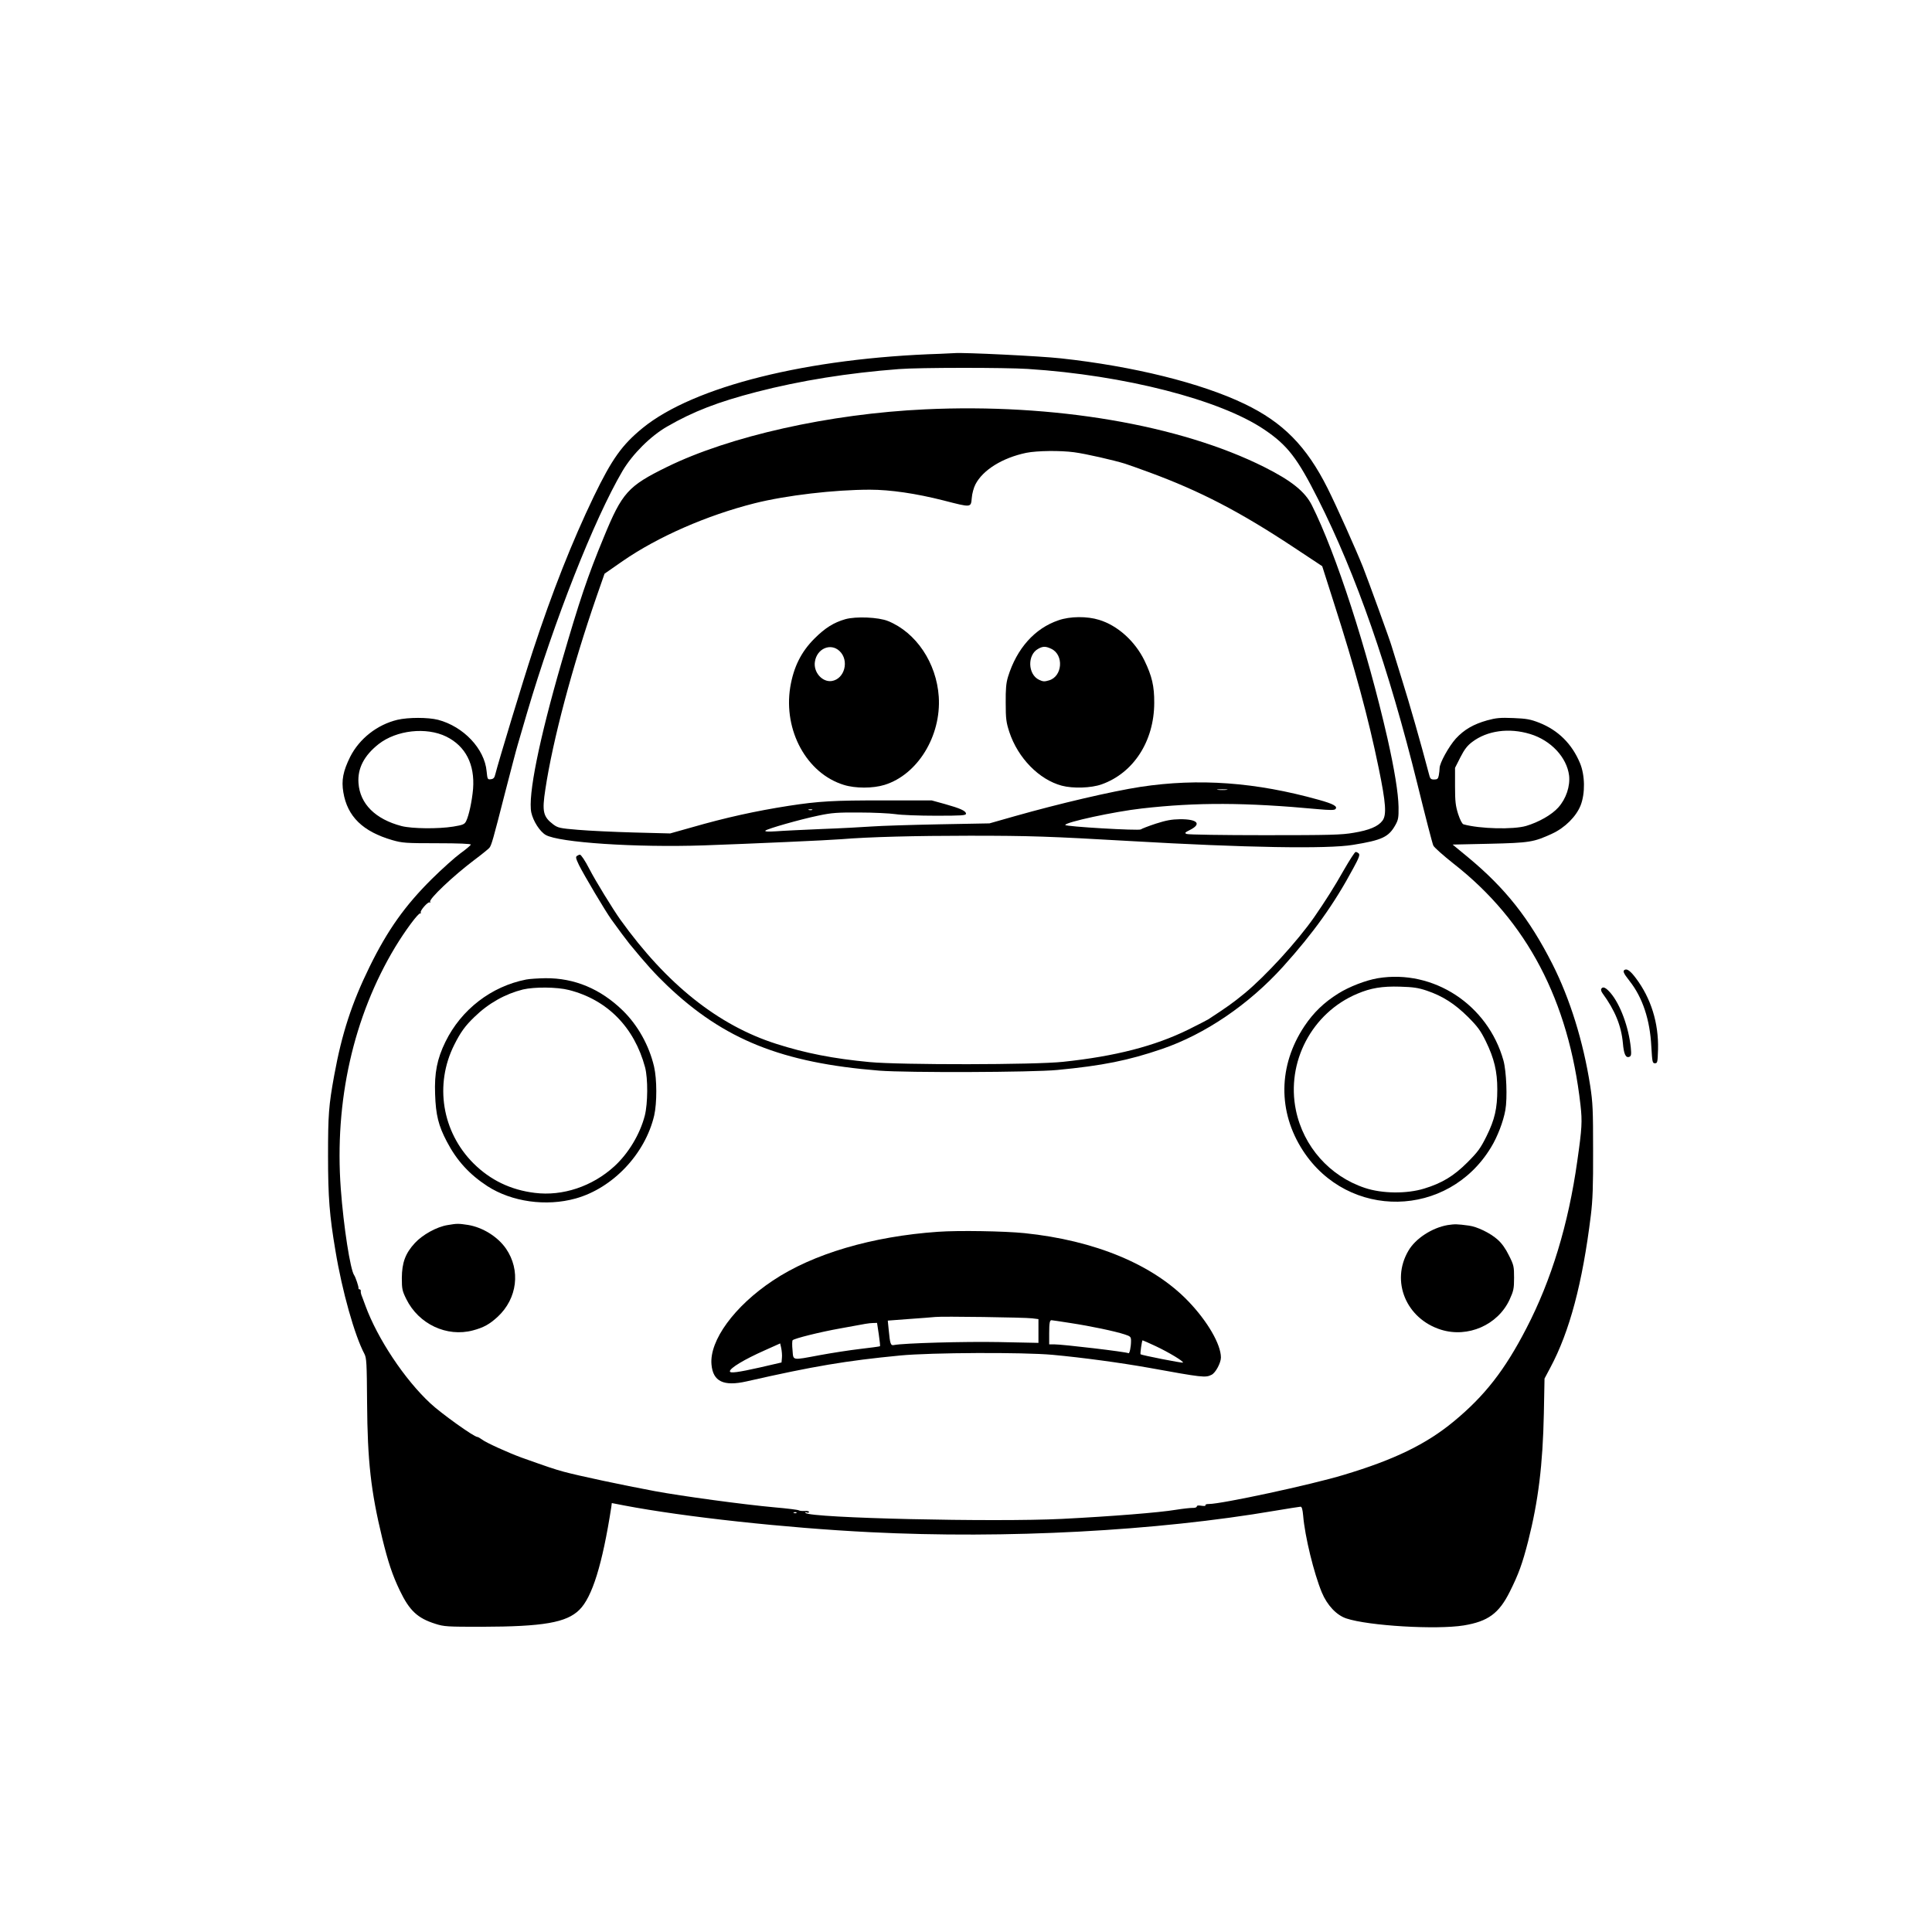 <?xml version="1.0" standalone="no"?>
<!DOCTYPE svg PUBLIC "-//W3C//DTD SVG 20010904//EN"
 "http://www.w3.org/TR/2001/REC-SVG-20010904/DTD/svg10.dtd">
<svg version="1.0" xmlns="http://www.w3.org/2000/svg"
 width="1440pt" height="1440pt" viewBox="0 0 1440 1440"
 preserveAspectRatio="xMidYMid meet">

<g transform="translate(0,1440) scale(0.1,-0.1)"
fill="#000000" stroke="none">
<path d="M7010 11763 c-992 -31 -1839 -243 -2220 -553 -155 -127 -228 -230
-364 -510 -162 -337 -310 -711 -454 -1150 -72 -218 -257 -828 -280 -920 -6
-27 -14 -36 -34 -38 -24 -3 -25 0 -31 59 -15 168 -172 334 -362 384 -75 19
-221 19 -303 0 -150 -36 -283 -140 -352 -276 -53 -107 -66 -175 -51 -264 30
-181 145 -293 366 -357 74 -21 98 -23 332 -23 163 0 253 -4 252 -10 0 -5 -35
-35 -77 -65 -41 -30 -137 -116 -212 -190 -201 -199 -331 -382 -465 -655 -133
-271 -207 -498 -264 -810 -41 -225 -46 -294 -46 -600 0 -310 11 -446 55 -706
50 -303 143 -632 216 -770 16 -31 18 -67 20 -364 3 -435 28 -659 113 -1010 44
-179 75 -273 131 -390 72 -150 132 -206 265 -248 65 -21 89 -22 345 -22 459 1
632 31 728 126 96 94 172 340 238 765 l4 31 93 -18 c445 -85 1206 -168 1832
-199 1016 -51 2135 9 3019 160 97 16 183 30 190 30 9 0 15 -21 19 -67 13 -156
80 -429 139 -572 40 -96 110 -170 183 -194 165 -55 671 -85 875 -52 181 30
262 89 343 251 67 134 94 210 137 377 76 301 109 569 117 952 l5 260 43 81
c144 269 240 630 302 1134 14 113 18 219 17 485 0 303 -2 356 -22 485 -51 326
-150 645 -281 904 -173 341 -351 566 -630 797 l-114 94 274 6 c300 7 330 12
467 75 96 44 180 128 213 211 35 90 33 225 -5 316 -60 143 -162 244 -303 300
-67 26 -95 31 -193 35 -98 4 -129 1 -195 -17 -103 -29 -172 -69 -234 -136 -52
-58 -121 -182 -121 -220 0 -12 -3 -37 -6 -54 -5 -26 -11 -31 -35 -31 -25 0
-30 5 -39 43 -62 235 -142 515 -201 703 -39 126 -74 238 -77 249 -9 35 -173
486 -213 588 -55 137 -196 452 -264 588 -157 313 -332 491 -620 629 -323 155
-826 280 -1368 339 -153 17 -728 45 -792 39 -11 -1 -58 -3 -105 -5z m652 -113
c718 -46 1431 -229 1760 -451 174 -117 248 -213 402 -519 285 -565 526 -1258
741 -2126 58 -236 111 -441 118 -456 6 -14 75 -75 152 -136 546 -427 857
-1020 945 -1798 14 -123 11 -174 -24 -419 -66 -470 -193 -887 -379 -1245 -162
-314 -312 -505 -542 -695 -206 -170 -443 -285 -820 -398 -240 -73 -910 -217
-1005 -217 -17 0 -29 -4 -25 -9 3 -6 -9 -7 -30 -4 -23 4 -35 2 -35 -6 0 -6
-14 -11 -32 -10 -18 0 -73 -6 -123 -14 -125 -21 -478 -49 -850 -68 -505 -25
-1873 6 -1910 44 -7 7 -4 8 8 4 9 -4 17 -2 17 4 0 5 -15 9 -33 7 -18 -1 -38 1
-44 5 -6 4 -87 14 -179 22 -233 21 -695 84 -894 121 -241 45 -570 115 -680
145 -69 19 -108 32 -313 105 -96 35 -267 112 -295 135 -14 10 -29 19 -35 19
-24 0 -269 175 -349 250 -191 177 -393 480 -484 727 -13 37 -28 75 -31 83 -3
8 -5 21 -4 27 1 7 -3 13 -9 13 -5 0 -9 3 -8 8 3 9 -22 83 -32 97 -29 40 -79
362 -100 645 -48 652 94 1283 405 1800 75 124 173 256 187 252 5 -1 7 1 4 6
-8 13 54 83 66 76 6 -4 8 -2 4 4 -12 19 170 192 329 312 55 41 105 82 112 90
16 19 27 57 117 410 42 162 84 324 95 360 11 36 42 142 69 236 203 688 500
1443 712 1804 74 125 209 260 333 331 196 113 378 183 667 258 330 85 681 141
1060 170 151 12 789 12 962 1z m-4336 -2740 c144 -71 214 -207 200 -390 -8
-91 -31 -199 -52 -241 -12 -23 -23 -28 -96 -40 -112 -18 -306 -16 -385 4 -195
51 -310 165 -321 320 -8 109 41 205 150 291 133 104 355 129 504 56z m8079 19
c155 -47 273 -174 290 -309 9 -80 -22 -173 -80 -238 -49 -55 -146 -110 -240
-138 -96 -28 -346 -22 -467 12 -10 3 -25 32 -40 77 -19 61 -23 93 -23 208 l0
136 40 79 c30 59 52 87 88 114 112 85 275 107 432 59z m-5468 -5805 c-3 -3
-12 -4 -19 -1 -8 3 -5 6 6 6 11 1 17 -2 13 -5z"/>
<path d="M6895 11349 c-712 -33 -1457 -200 -1925 -430 -289 -142 -333 -190
-470 -524 -120 -290 -180 -468 -314 -930 -168 -579 -252 -996 -226 -1121 14
-64 63 -141 107 -167 99 -57 671 -95 1179 -78 366 13 924 38 1024 46 202 17
558 26 955 26 458 0 593 -5 1205 -40 845 -49 1465 -60 1655 -28 216 35 265 58
315 147 22 39 25 56 24 135 -2 104 -30 278 -83 513 -151 661 -383 1377 -563
1736 -51 102 -152 183 -355 285 -629 315 -1570 475 -2528 430z m1112 -320 c85
-11 298 -60 378 -85 28 -9 109 -38 180 -64 380 -140 675 -293 1080 -561 l210
-139 87 -273 c157 -489 257 -857 334 -1232 54 -263 60 -349 28 -392 -32 -43
-99 -71 -214 -90 -91 -16 -177 -18 -665 -18 -308 0 -569 4 -580 9 -18 7 -14
11 28 32 85 44 50 79 -78 78 -62 -1 -102 -8 -180 -33 -55 -18 -106 -38 -112
-43 -14 -11 -563 21 -563 33 0 21 366 100 570 123 412 47 775 45 1313 -5 88
-8 122 -8 130 0 20 20 -13 39 -125 70 -469 131 -893 162 -1328 96 -213 -33
-603 -124 -935 -218 l-190 -54 -375 -7 c-206 -4 -431 -11 -500 -16 -69 -5
-237 -14 -375 -19 -137 -6 -290 -13 -340 -17 -61 -4 -87 -2 -80 5 14 14 260
84 395 112 99 21 142 24 305 23 105 0 225 -6 268 -12 43 -7 179 -12 303 -12
191 0 224 2 224 15 0 21 -43 40 -157 72 l-98 27 -365 0 c-362 1 -479 -6 -700
-40 -250 -39 -471 -88 -725 -161 l-160 -45 -270 7 c-148 4 -336 13 -417 20
-136 11 -150 15 -184 40 -76 58 -85 95 -59 263 55 365 200 911 382 1437 l59
169 135 94 c262 181 627 341 984 431 235 59 594 101 859 101 152 0 343 -28
548 -80 210 -54 204 -54 211 18 2 32 15 78 27 101 55 108 202 199 380 236 81
16 253 18 357 4z m1136 -2516 c-18 -2 -48 -2 -65 0 -18 2 -4 4 32 4 36 0 50
-2 33 -4z m-3090 -150 c-7 -2 -19 -2 -25 0 -7 3 -2 5 12 5 14 0 19 -2 13 -5z"/>
<path d="M6301 9785 c-87 -25 -151 -65 -231 -145 -99 -99 -155 -212 -180 -362
-52 -323 123 -643 399 -728 86 -27 217 -27 304 0 246 76 423 364 404 657 -17
253 -169 479 -378 564 -71 29 -239 36 -318 14z m-44 -237 c75 -70 39 -209 -58
-224 -71 -10 -138 67 -125 145 15 97 117 141 183 79z"/>
<path d="M7890 9777 c-178 -60 -312 -211 -377 -422 -14 -46 -18 -91 -17 -195
0 -119 4 -145 27 -216 64 -194 222 -355 391 -400 83 -22 219 -18 297 10 237
84 391 321 392 606 1 126 -17 201 -73 317 -71 145 -200 261 -338 303 -90 28
-216 27 -302 -3z m-54 -213 c95 -45 83 -206 -17 -235 -33 -10 -45 -10 -74 4
-85 40 -89 187 -7 231 35 20 56 20 98 0z"/>
<path d="M10015 7913 c-67 -119 -138 -231 -219 -348 -126 -181 -364 -441 -521
-570 -85 -70 -135 -105 -270 -193 -11 -7 -78 -41 -150 -77 -249 -122 -542
-198 -930 -239 -207 -23 -1215 -24 -1445 -2 -266 25 -477 66 -695 136 -432
138 -815 443 -1161 925 -55 77 -189 295 -231 378 -32 62 -62 107 -71 107 -4 0
-13 -4 -21 -9 -12 -8 -9 -19 14 -68 37 -74 196 -343 243 -408 45 -63 112 -153
134 -180 117 -143 192 -226 279 -309 425 -405 857 -578 1583 -636 206 -16
1141 -13 1326 5 337 32 530 71 779 156 323 110 649 332 904 614 227 252 381
467 525 736 40 73 49 98 40 107 -7 7 -17 12 -24 12 -6 0 -46 -62 -89 -137z"/>
<path d="M10270 7109 c-89 -15 -214 -63 -295 -114 -106 -66 -185 -142 -253
-244 -195 -293 -199 -638 -10 -928 337 -517 1081 -504 1401 25 48 78 92 193
107 278 16 89 8 288 -14 369 -116 416 -521 682 -936 614z m365 -93 c118 -40
208 -98 306 -195 72 -72 94 -102 133 -181 63 -129 86 -226 86 -359 0 -143 -19
-226 -81 -351 -45 -90 -64 -116 -143 -195 -100 -100 -189 -154 -321 -194 -130
-40 -314 -38 -442 5 -262 87 -458 308 -514 579 -74 358 119 726 457 868 101
43 186 57 319 53 98 -3 135 -8 200 -30z"/>
<path d="M3921 7099 c-259 -51 -483 -223 -601 -464 -62 -126 -83 -233 -77
-390 5 -155 25 -235 87 -353 74 -142 168 -245 303 -333 181 -117 438 -153 657
-92 277 77 519 332 586 619 21 93 21 269 -1 364 -37 158 -121 308 -232 417
-167 163 -362 244 -578 242 -55 -1 -120 -5 -144 -10z m320 -78 c286 -73 487
-278 567 -576 22 -84 21 -269 -2 -360 -36 -139 -122 -282 -227 -378 -164 -150
-386 -224 -593 -198 -180 22 -331 95 -457 220 -235 235 -292 588 -143 884 47
94 82 142 151 208 105 102 229 171 361 204 86 20 254 19 343 -4z"/>
<path d="M3336 5269 c-81 -13 -187 -72 -244 -134 -71 -77 -96 -146 -97 -260 0
-82 3 -96 33 -157 92 -187 302 -286 497 -234 79 21 123 45 185 102 146 136
172 347 61 508 -61 88 -173 158 -282 176 -72 11 -83 11 -153 -1z"/>
<path d="M10790 5269 c-116 -20 -240 -100 -293 -192 -133 -227 -16 -507 244
-588 200 -62 422 35 510 223 30 66 34 82 34 164 0 84 -2 95 -38 166 -25 51
-53 91 -85 119 -55 49 -152 96 -214 104 -88 12 -104 12 -158 4z"/>
<path d="M6992 5219 c-491 -34 -933 -164 -1232 -364 -287 -191 -473 -447 -457
-625 11 -127 90 -165 262 -126 502 114 742 154 1145 193 230 22 914 25 1135 5
227 -21 506 -59 720 -97 397 -72 420 -75 465 -52 30 14 70 89 70 129 0 98
-100 270 -242 418 -262 274 -696 455 -1223 509 -148 15 -491 21 -643 10z m701
-645 l47 -6 0 -89 0 -88 -294 6 c-258 5 -711 -8 -782 -22 -26 -6 -30 8 -40
112 l-7 70 159 12 c88 6 175 13 194 15 49 6 665 -3 723 -10z m285 -35 c151
-23 332 -61 405 -85 43 -14 47 -18 47 -49 0 -44 -11 -96 -19 -91 -15 10 -490
66 -553 66 l-38 0 0 83 c0 75 4 97 17 97 3 0 66 -9 141 -21z m-1428 -85 c7
-47 11 -87 9 -88 -2 -2 -68 -11 -146 -20 -78 -9 -213 -30 -300 -46 -216 -40
-199 -43 -206 37 -4 37 -3 70 1 74 16 14 204 61 356 88 210 39 206 38 242 40
l31 1 13 -86z m2063 -87 c98 -46 212 -115 204 -123 -4 -5 -308 55 -316 62 -4
4 10 104 15 104 2 0 46 -19 97 -43z m-2785 -87 l-3 -35 -160 -37 c-164 -37
-225 -45 -225 -29 0 24 108 89 259 156 l116 52 8 -36 c4 -20 7 -52 5 -71z"/>
<path d="M12113 7173 c-21 -8 -15 -24 33 -85 97 -123 152 -289 162 -488 7
-116 8 -125 27 -125 19 0 20 8 23 104 5 195 -52 380 -165 530 -38 51 -63 70
-80 64z"/>
<path d="M11935 7030 c-4 -6 0 -21 9 -33 93 -127 140 -242 152 -371 7 -83 21
-113 48 -103 14 6 16 16 11 69 -16 153 -78 321 -150 406 -36 42 -58 52 -70 32z"/>
</g>
</svg>
